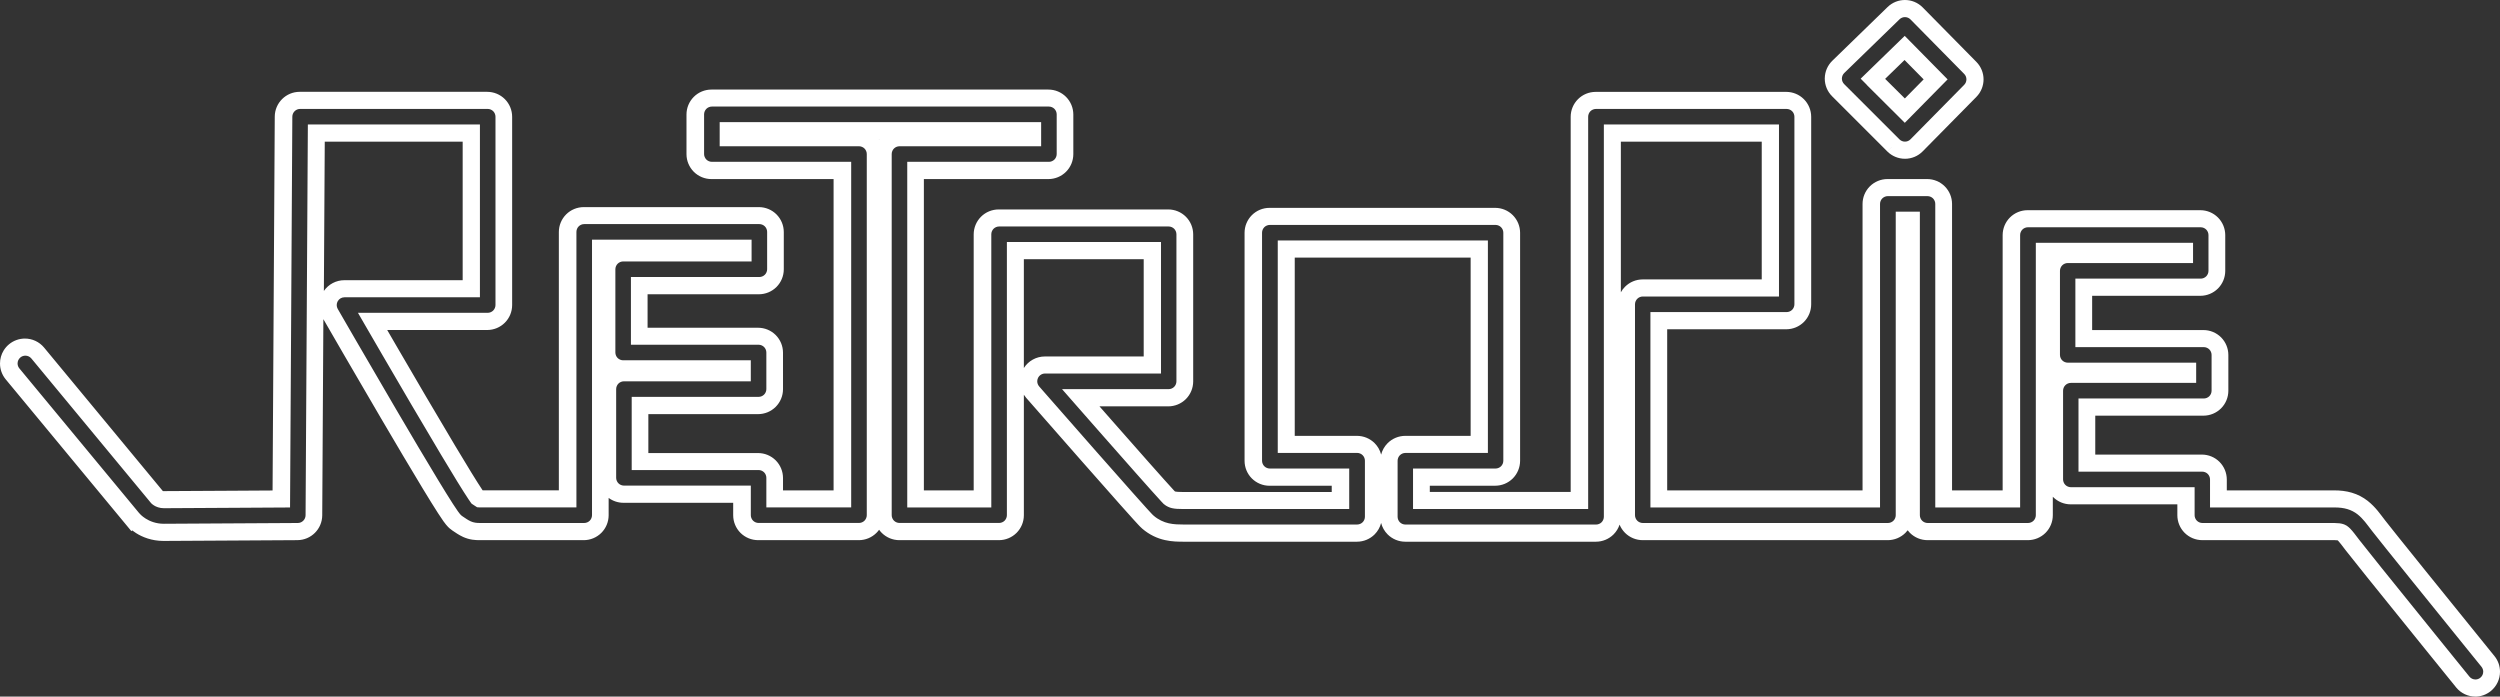 <svg xmlns="http://www.w3.org/2000/svg" id="Layer_2" viewBox="0 0 600 167.19">
  <rect x="0" y="0" width="600" height="167.19" fill="#333333" stroke="none"/>
  <g>
    <path d="M 591.046 163.674 C 591.046 163.674 577.597 147.071 569.839 137.42 C 567.244 134.192 565.318 131.783 564.64 130.898 C 563.698 129.659 563.029 128.765 562.588 128.327 C 562.126 127.88 562.054 127.856 561.706 127.733 C 561.463 127.661 561.028 127.58 560.284 127.58 L 528.528 127.58 C 527.496 127.58 526.485 127.163 525.756 126.434 C 525.024 125.702 524.607 124.691 524.607 123.659 L 524.607 118.988 L 496.959 118.988 C 495.927 118.988 494.916 118.571 494.187 117.839 C 493.455 117.11 493.038 116.099 493.038 115.067 L 493.038 93.77 C 493.038 92.738 493.455 91.727 494.187 90.998 C 494.916 90.266 495.927 89.849 496.959 89.849 L 524.979 89.849 L 524.979 89.102 L 496.212 89.102 C 495.18 89.102 494.169 88.682 493.44 87.953 C 492.708 87.224 492.291 86.213 492.291 85.178 L 492.291 65.006 C 492.291 63.971 492.708 62.96 493.44 62.231 C 494.169 61.499 495.18 61.082 496.212 61.082 L 524.232 61.082 L 524.232 60.335 L 490.608 60.335 L 490.608 123.659 C 490.608 124.691 490.191 125.702 489.459 126.431 C 488.73 127.163 487.719 127.58 486.687 127.58 L 462.588 127.58 C 461.556 127.58 460.545 127.163 459.816 126.434 C 459.087 125.702 458.667 124.691 458.667 123.659 L 458.667 52.862 L 456.987 52.862 L 456.987 123.659 C 456.987 124.691 456.567 125.702 455.838 126.431 C 455.106 127.163 454.098 127.58 453.063 127.58 L 394.223 127.58 C 393.188 127.58 392.18 127.163 391.448 126.434 C 390.719 125.702 390.299 124.691 390.299 123.659 L 390.299 73.037 C 390.299 72.005 390.719 70.994 391.448 70.262 C 392.18 69.533 393.188 69.113 394.223 69.113 L 424.856 69.113 L 424.856 31.942 L 386.936 31.942 L 386.936 124.031 C 386.936 125.066 386.519 126.077 385.787 126.806 C 385.058 127.535 384.047 127.955 383.015 127.955 L 337.249 127.955 C 336.214 127.955 335.206 127.538 334.474 126.806 C 333.742 126.077 333.325 125.066 333.325 124.031 L 333.325 110.582 C 333.325 109.55 333.742 108.539 334.474 107.81 C 335.206 107.078 336.214 106.661 337.249 106.661 L 354.995 106.661 L 354.995 59.774 L 308.668 59.774 L 308.668 106.661 L 325.666 106.661 C 326.701 106.661 327.712 107.078 328.441 107.807 C 329.173 108.539 329.59 109.55 329.59 110.582 L 329.59 124.031 C 329.59 125.063 329.17 126.074 328.441 126.806 C 327.709 127.535 326.701 127.955 325.666 127.955 L 284.011 127.955 C 282.841 127.949 281.524 127.946 280.018 127.613 C 278.518 127.286 276.88 126.536 275.494 125.339 C 275.251 125.129 275.176 125.045 275.047 124.916 C 274.93 124.796 274.807 124.667 274.666 124.517 C 274.384 124.217 274.033 123.833 273.61 123.368 C 272.767 122.438 271.645 121.184 270.334 119.708 C 267.712 116.762 264.337 112.937 261.001 109.145 C 254.329 101.564 247.809 94.112 247.809 94.112 C 246.795 92.954 246.555 91.307 247.189 89.909 C 247.825 88.508 249.223 87.608 250.762 87.608 L 276.541 87.608 L 276.541 60.146 L 243.663 60.146 L 243.663 123.659 C 243.663 124.691 243.246 125.702 242.514 126.431 C 241.785 127.163 240.774 127.58 239.742 127.58 L 215.832 127.58 C 214.797 127.58 213.789 127.163 213.057 126.431 C 212.325 125.702 211.908 124.691 211.908 123.659 L 211.908 36.97 C 211.908 35.935 212.328 34.924 213.057 34.195 C 213.789 33.466 214.797 33.046 215.832 33.046 L 247.773 33.046 L 247.773 31.366 L 174.765 31.366 L 174.765 33.046 L 206.148 33.046 C 207.18 33.046 208.191 33.466 208.92 34.195 C 209.649 34.927 210.069 35.935 210.069 36.97 L 210.069 123.644 C 210.069 124.676 209.649 125.687 208.92 126.416 C 208.191 127.148 207.18 127.565 206.148 127.565 L 182.049 127.565 C 181.014 127.565 180.006 127.148 179.274 126.416 C 178.545 125.687 178.125 124.676 178.125 123.644 L 178.125 118.598 L 149.733 118.598 C 148.701 118.598 147.689 118.181 146.96 117.452 C 146.228 116.72 145.808 115.709 145.808 114.677 L 145.808 93.383 C 145.808 92.348 146.228 91.34 146.957 90.608 C 147.689 89.879 148.701 89.459 149.733 89.459 L 178.125 89.459 L 178.125 88.526 L 149.547 88.526 C 148.512 88.526 147.5 88.106 146.771 87.377 C 146.042 86.645 145.622 85.637 145.622 84.602 L 145.622 64.616 C 145.622 63.584 146.042 62.573 146.771 61.841 C 147.503 61.112 148.512 60.692 149.547 60.692 L 178.314 60.692 L 178.314 59.57 L 144.128 59.57 L 144.128 123.644 C 144.128 124.676 143.708 125.684 142.979 126.416 C 142.247 127.148 141.239 127.565 140.207 127.565 L 115.175 127.565 C 114.758 127.562 114.308 127.556 113.768 127.472 C 113.231 127.394 112.625 127.217 112.133 126.995 C 111.134 126.527 110.642 126.131 109.823 125.6 C 109.397 125.306 109.238 125.129 109.082 124.976 C 108.935 124.826 108.833 124.703 108.734 124.586 C 108.542 124.352 108.38 124.13 108.2 123.878 C 107.843 123.377 107.438 122.771 106.961 122.03 C 106.007 120.554 104.78 118.568 103.355 116.222 C 100.505 111.533 96.887 105.416 93.32 99.335 C 86.189 87.176 79.277 75.17 79.274 75.167 C 78.572 73.952 78.575 72.458 79.277 71.243 C 79.976 70.031 81.272 69.287 82.673 69.287 L 113.12 69.284 L 113.12 31.924 L 75.917 31.924 L 75.38 123.665 C 75.368 125.807 73.622 127.553 71.48 127.565 C 71.468 127.565 40.681 127.751 39.328 127.751 C 36.982 127.757 35.086 126.977 33.85 126.188 C 32.665 125.438 32.008 124.694 31.777 124.415 L 31.777 124.415 L 3.055 89.717 L 3.055 89.717 C 1.675 88.049 1.906 85.577 3.577 84.194 C 5.245 82.814 7.717 83.048 9.1 84.716 L 37.771 119.354 C 37.807 119.39 37.9 119.471 38.035 119.555 C 38.317 119.723 38.686 119.903 39.328 119.906 C 39.937 119.906 48.001 119.861 55.859 119.813 C 60.248 119.786 64.58 119.762 67.556 119.744 L 68.096 27.979 C 68.108 25.825 69.863 24.082 72.017 24.082 L 117.035 24.082 C 118.07 24.082 119.078 24.499 119.81 25.228 C 120.539 25.96 120.959 26.971 120.959 28.003 L 120.959 73.208 C 120.959 74.243 120.539 75.251 119.81 75.983 C 119.078 76.712 118.067 77.132 117.035 77.132 L 89.462 77.132 C 90.623 79.139 92.021 81.551 93.563 84.2 C 97.853 91.58 103.235 100.784 107.576 108.038 C 110.459 112.859 112.913 116.861 114.173 118.733 C 114.347 118.994 114.503 119.216 114.617 119.372 C 114.845 119.525 115.025 119.642 115.148 119.72 C 115.154 119.72 115.16 119.72 115.169 119.72 C 116.138 119.72 129.479 119.72 136.274 119.72 L 136.274 55.649 C 136.274 54.617 136.694 53.606 137.426 52.877 C 138.155 52.145 139.166 51.728 140.198 51.728 L 182.229 51.728 C 183.261 51.728 184.272 52.145 185.001 52.877 C 185.733 53.606 186.15 54.617 186.15 55.649 L 186.15 64.616 C 186.15 65.648 185.733 66.659 185.001 67.388 C 184.272 68.12 183.261 68.537 182.229 68.537 L 153.462 68.537 L 153.462 80.681 L 182.043 80.681 C 183.075 80.681 184.086 81.098 184.815 81.83 C 185.547 82.559 185.964 83.57 185.964 84.602 L 185.964 93.383 C 185.964 94.415 185.547 95.426 184.815 96.155 C 184.086 96.887 183.075 97.304 182.043 97.304 L 153.648 97.304 L 153.648 110.753 L 182.043 110.753 C 183.075 110.753 184.086 111.173 184.815 111.905 C 185.547 112.634 185.964 113.645 185.964 114.677 L 185.964 119.72 L 202.215 119.72 L 202.215 40.891 L 170.835 40.891 C 169.803 40.891 168.792 40.474 168.06 39.742 C 167.331 39.013 166.911 38.002 166.911 36.97 L 166.911 27.436 C 166.911 26.404 167.331 25.393 168.06 24.664 C 168.792 23.932 169.803 23.512 170.835 23.512 L 251.719 23.512 C 252.751 23.512 253.762 23.932 254.491 24.664 C 255.223 25.393 255.64 26.404 255.64 27.436 L 255.64 36.964 C 255.64 37.996 255.223 39.007 254.491 39.736 C 253.762 40.468 252.751 40.885 251.719 40.885 L 219.774 40.885 L 219.774 119.714 L 235.839 119.714 L 235.839 56.204 C 235.839 55.172 236.259 54.161 236.988 53.429 C 237.72 52.7 238.731 52.28 239.763 52.28 L 280.486 52.28 C 281.518 52.28 282.529 52.7 283.261 53.429 C 283.99 54.161 284.407 55.172 284.407 56.204 L 284.407 91.508 C 284.407 92.543 283.99 93.551 283.258 94.283 C 282.529 95.012 281.518 95.432 280.486 95.432 L 259.438 95.432 C 261.211 97.454 263.26 99.791 265.375 102.197 C 271.459 109.115 278.134 116.672 280.234 118.94 C 280.423 119.144 280.582 119.312 280.66 119.39 C 281.098 119.738 281.329 119.825 281.77 119.939 C 282.226 120.047 282.961 120.092 284.035 120.089 C 285.838 120.086 311.743 120.086 321.766 120.089 L 321.766 114.485 L 304.768 114.485 C 303.736 114.485 302.725 114.065 301.996 113.336 C 301.264 112.604 300.847 111.593 300.847 110.561 L 300.847 55.829 C 300.847 54.797 301.264 53.786 301.996 53.057 C 302.725 52.325 303.736 51.908 304.768 51.908 L 358.94 51.908 C 359.972 51.908 360.983 52.325 361.712 53.057 C 362.444 53.786 362.864 54.797 362.864 55.829 L 362.864 110.561 C 362.864 111.593 362.444 112.604 361.712 113.336 C 360.983 114.065 359.972 114.485 358.94 114.485 L 341.191 114.485 L 341.191 120.086 L 379.112 120.086 L 379.112 27.997 C 379.112 26.962 379.532 25.951 380.261 25.222 C 380.993 24.49 382.004 24.073 383.036 24.073 L 428.801 24.073 C 429.833 24.073 430.844 24.49 431.576 25.222 C 432.305 25.954 432.722 26.962 432.722 27.997 L 432.722 73.016 C 432.722 74.048 432.305 75.059 431.576 75.788 C 430.844 76.517 429.833 76.937 428.801 76.937 L 398.165 76.937 L 398.165 119.714 L 449.163 119.714 L 449.163 48.916 C 449.163 47.884 449.579 46.873 450.312 46.144 C 451.04 45.412 452.052 44.995 453.084 44.995 L 462.612 44.995 C 463.644 44.995 464.655 45.412 465.384 46.144 C 466.116 46.873 466.533 47.884 466.533 48.916 L 466.533 119.714 L 482.784 119.714 L 482.784 56.39 C 482.784 55.358 483.204 54.347 483.936 53.615 C 484.665 52.886 485.676 52.466 486.708 52.466 L 528.177 52.466 C 529.209 52.466 530.22 52.886 530.952 53.615 C 531.681 54.347 532.101 55.358 532.101 56.39 L 532.101 64.982 C 532.101 66.014 531.681 67.025 530.952 67.757 C 530.22 68.486 529.209 68.903 528.177 68.903 L 500.157 68.903 L 500.157 81.233 L 528.924 81.233 C 529.959 81.233 530.97 81.65 531.699 82.382 C 532.428 83.114 532.848 84.122 532.848 85.157 L 532.848 93.749 C 532.848 94.781 532.428 95.792 531.699 96.524 C 530.967 97.253 529.959 97.67 528.924 97.67 L 500.904 97.67 L 500.904 111.122 L 528.552 111.122 C 529.584 111.122 530.595 111.539 531.324 112.271 C 532.056 113 532.473 114.011 532.473 115.043 L 532.473 119.714 C 540.678 119.714 559.006 119.714 560.308 119.714 C 561.586 119.714 562.795 119.843 563.953 120.185 C 565.111 120.524 566.182 121.094 567.046 121.769 C 568.789 123.152 569.719 124.607 570.895 126.11 C 571.291 126.629 572.518 128.168 574.174 130.235 C 575.836 132.308 577.957 134.945 580.234 137.768 C 584.791 143.42 589.975 149.829 593.392 154.053 C 595.672 156.87 597.163 158.709 597.166 158.715 C 598.531 160.398 598.27 162.867 596.587 164.232 C 595.861 164.82 594.988 165.105 594.121 165.105 C 592.924 165.105 591.805 164.613 591.019 163.653 Z" id="path238" style="fill: none;"/>
    <path d="M 594.112 167.184 C 592.378 167.187 590.641 166.422 589.462 164.967 L 589.465 164.967 C 589.39 164.88 575.995 148.34 568.252 138.707 C 565.651 135.47 563.734 133.076 563.017 132.14 C 562.117 130.946 561.421 130.049 561.175 129.803 C 561.124 129.755 561.082 129.716 561.049 129.686 C 561.019 129.68 560.977 129.674 560.929 129.668 C 560.797 129.65 560.593 129.635 560.299 129.635 L 528.54 129.635 C 526.953 129.632 525.441 129.008 524.316 127.886 C 523.194 126.761 522.567 125.246 522.564 123.659 L 522.564 121.043 L 496.974 121.043 C 495.384 121.04 493.872 120.413 492.747 119.294 C 492.723 119.27 492.699 119.246 492.675 119.222 L 492.675 123.659 C 492.672 125.246 492.045 126.761 490.926 127.886 C 489.801 129.005 488.289 129.632 486.699 129.638 L 462.603 129.638 C 461.016 129.632 459.501 129.008 458.376 127.886 C 458.181 127.691 458.001 127.484 457.839 127.268 C 457.674 127.484 457.497 127.691 457.302 127.886 C 456.177 129.005 454.665 129.632 453.075 129.638 L 394.235 129.638 C 392.648 129.632 391.133 129.008 390.008 127.886 C 389.438 127.313 388.997 126.644 388.697 125.912 C 388.409 126.788 387.917 127.592 387.254 128.258 C 386.126 129.38 384.614 130.007 383.027 130.01 L 337.261 130.01 C 335.674 130.007 334.159 129.38 333.034 128.258 C 332.269 127.49 331.732 126.539 331.468 125.51 C 331.207 126.542 330.67 127.49 329.905 128.261 C 328.78 129.377 327.268 130.007 325.678 130.01 L 284.011 130.01 C 282.85 130.004 281.335 130.01 279.592 129.62 C 277.759 129.221 275.836 128.336 274.153 126.89 C 273.871 126.644 273.691 126.458 273.61 126.377 L 273.598 126.362 L 273.583 126.35 C 273.457 126.218 273.325 126.08 273.175 125.921 C 272.884 125.609 272.527 125.222 272.098 124.748 C 271.246 123.809 270.121 122.552 268.807 121.076 C 266.182 118.124 262.804 114.299 259.468 110.504 C 252.793 102.92 246.273 95.468 246.273 95.468 C 246.072 95.237 245.889 94.991 245.727 94.739 L 245.727 123.659 C 245.724 125.249 245.097 126.761 243.978 127.886 C 242.853 129.005 241.338 129.635 239.751 129.638 L 215.841 129.638 C 214.251 129.635 212.739 129.005 211.614 127.886 C 211.383 127.652 211.173 127.403 210.984 127.142 C 210.795 127.403 210.585 127.652 210.354 127.883 C 209.229 129.008 207.714 129.635 206.127 129.638 L 181.941 129.638 C 180.354 129.632 178.842 129.008 177.714 127.886 C 176.595 126.761 175.968 125.249 175.965 123.659 L 175.965 120.671 L 149.625 120.671 C 148.337 120.668 147.098 120.254 146.075 119.501 L 146.075 123.659 C 146.072 125.249 145.445 126.761 144.326 127.883 C 143.198 129.008 141.686 129.635 140.099 129.638 L 115.058 129.638 C 114.62 129.635 114.038 129.626 113.363 129.524 C 112.607 129.41 111.872 129.191 111.158 128.873 C 109.97 128.321 109.31 127.799 108.596 127.34 L 108.575 127.325 L 108.554 127.31 C 108.017 126.953 107.627 126.554 107.534 126.458 L 107.516 126.44 L 107.498 126.422 C 107.303 126.221 107.153 126.041 107.039 125.903 C 106.808 125.618 106.613 125.354 106.418 125.087 C 106.034 124.544 105.614 123.914 105.128 123.161 C 104.156 121.658 102.923 119.66 101.492 117.305 C 98.633 112.598 95.012 106.478 91.442 100.391 C 85.058 89.507 78.845 78.74 77.609 76.598 L 77.336 123.692 C 77.309 126.965 74.672 129.608 71.387 129.635 L 71.369 129.635 C 71.357 129.635 71.333 129.635 71.306 129.635 C 71.246 129.635 71.159 129.638 71.045 129.638 C 70.82 129.638 70.487 129.641 70.064 129.644 C 69.218 129.647 68.009 129.656 66.557 129.665 C 63.647 129.683 59.756 129.707 55.823 129.728 C 47.947 129.776 39.928 129.824 39.229 129.824 L 39.205 129.824 C 36.406 129.818 34.153 128.897 32.65 127.94 C 32.305 127.724 31.996 127.505 31.723 127.292 L 31.534 127.481 L 5.011 95.438 L 1.372 91.046 C 0.454 89.936 -0.002 88.574 0.001 87.236 C -0.002 86.135 0.304 85.034 0.901 84.074 L 0.901 84.029 L 0.919 84.05 C 1.249 83.525 1.666 83.042 2.167 82.628 C 3.277 81.71 4.639 81.254 5.977 81.254 C 7.687 81.251 9.406 81.998 10.585 83.423 L 39.085 117.857 C 39.103 117.857 39.142 117.86 39.229 117.869 C 39.817 117.869 47.893 117.821 55.748 117.776 C 59.219 117.755 62.657 117.734 65.417 117.716 L 65.942 27.982 C 65.963 24.694 68.633 22.042 71.918 22.039 L 116.936 22.039 C 118.526 22.045 120.038 22.669 121.163 23.791 C 122.285 24.916 122.912 26.428 122.915 28.018 L 122.915 73.223 C 122.912 74.813 122.285 76.325 121.163 77.45 C 120.038 78.572 118.526 79.196 116.936 79.202 L 92.93 79.202 C 93.65 80.447 94.424 81.782 95.24 83.183 C 99.53 90.56 104.909 99.761 109.241 106.997 C 112.115 111.803 114.575 115.811 115.787 117.611 C 115.802 117.635 115.817 117.659 115.835 117.68 C 118.007 117.68 124.118 117.68 129.668 117.68 C 131.231 117.68 132.749 117.68 134.123 117.68 L 134.123 55.682 C 134.126 54.095 134.753 52.58 135.875 51.455 C 136.997 50.336 138.512 49.709 140.102 49.706 L 182.13 49.706 C 183.72 49.709 185.232 50.336 186.357 51.455 C 187.476 52.58 188.106 54.095 188.109 55.682 L 188.109 64.649 C 188.106 66.236 187.476 67.751 186.357 68.876 C 185.232 69.995 183.72 70.622 182.13 70.625 L 155.418 70.625 L 155.418 78.659 L 181.944 78.659 C 183.531 78.662 185.046 79.289 186.171 80.408 C 187.29 81.533 187.917 83.048 187.92 84.635 L 187.923 93.416 C 187.917 95.003 187.29 96.518 186.171 97.64 C 185.043 98.765 183.531 99.389 181.944 99.392 L 155.604 99.392 L 155.604 108.734 L 181.944 108.734 C 183.531 108.737 185.043 109.364 186.171 110.483 C 187.29 111.608 187.917 113.123 187.923 114.71 L 187.923 117.698 L 200.061 117.698 L 200.061 42.979 L 170.736 42.979 C 169.149 42.976 167.634 42.349 166.509 41.23 C 165.39 40.102 164.76 38.59 164.757 37.003 L 164.757 27.475 C 164.76 25.885 165.39 24.37 166.509 23.248 C 167.634 22.126 169.146 21.499 170.736 21.496 L 251.62 21.496 C 253.21 21.499 254.722 22.126 255.847 23.248 C 256.966 24.373 257.593 25.885 257.599 27.475 L 257.599 37 C 257.593 38.587 256.969 40.102 255.847 41.227 C 254.722 42.349 253.21 42.973 251.62 42.979 L 221.73 42.979 L 221.73 117.698 L 233.685 117.698 L 233.685 56.246 C 233.691 54.659 234.318 53.144 235.437 52.019 C 236.565 50.897 238.077 50.273 239.664 50.267 L 280.387 50.267 C 281.977 50.27 283.489 50.897 284.614 52.019 C 285.736 53.144 286.36 54.659 286.366 56.246 L 286.366 91.55 C 286.36 93.137 285.733 94.652 284.614 95.777 C 283.489 96.896 281.977 97.523 280.387 97.526 L 263.875 97.526 C 264.826 98.612 265.816 99.737 266.821 100.88 C 272.893 107.789 279.589 115.367 281.647 117.59 C 281.758 117.71 281.86 117.818 281.935 117.896 C 281.962 117.917 281.98 117.926 281.989 117.932 L 281.992 117.938 C 281.992 117.935 281.992 117.938 282.013 117.944 C 282.037 117.95 282.094 117.968 282.184 117.992 C 282.352 118.025 282.946 118.079 283.795 118.076 C 283.819 118.076 283.885 118.073 283.984 118.076 C 285.241 118.076 294.445 118.073 303.883 118.073 C 309.622 118.073 315.448 118.073 319.615 118.076 L 319.615 116.582 L 304.672 116.582 C 303.082 116.576 301.57 115.949 300.445 114.83 C 299.326 113.705 298.699 112.193 298.696 110.603 L 298.696 55.865 C 298.699 54.275 299.326 52.763 300.445 51.638 C 301.57 50.516 303.085 49.889 304.672 49.886 L 358.844 49.886 C 360.434 49.889 361.946 50.516 363.071 51.638 C 364.19 52.763 364.82 54.275 364.823 55.865 L 364.823 110.597 C 364.817 112.184 364.19 113.699 363.071 114.824 C 361.946 115.943 360.434 116.57 358.844 116.573 L 343.153 116.573 L 343.153 118.067 L 376.964 118.067 L 376.964 28.03 C 376.967 26.443 377.594 24.931 378.716 23.803 C 379.841 22.681 381.353 22.057 382.943 22.054 L 428.708 22.051 C 430.295 22.057 431.807 22.681 432.932 23.803 C 434.054 24.931 434.681 26.443 434.684 28.03 L 434.684 73.049 C 434.681 74.636 434.054 76.151 432.932 77.276 C 431.807 78.395 430.295 79.022 428.705 79.025 L 400.124 79.025 L 400.124 117.692 L 447.012 117.692 L 447.012 48.952 C 447.014 47.362 447.641 45.85 448.76 44.725 C 449.889 43.603 451.401 42.976 452.991 42.973 L 462.516 42.973 C 464.106 42.976 465.618 43.603 466.743 44.725 C 467.865 45.85 468.489 47.362 468.492 48.952 L 468.492 117.692 L 480.636 117.692 L 480.636 56.423 C 480.639 54.836 481.266 53.324 482.385 52.196 C 483.51 51.077 485.025 50.45 486.612 50.447 L 528.081 50.447 C 529.668 50.45 531.183 51.077 532.308 52.196 C 533.43 53.324 534.054 54.836 534.06 56.423 L 534.06 65.018 C 534.054 66.605 533.43 68.117 532.308 69.245 C 531.18 70.364 529.671 70.991 528.081 70.994 L 502.116 70.994 L 502.116 79.214 L 528.828 79.214 C 530.415 79.217 531.93 79.841 533.058 80.963 C 534.174 82.091 534.801 83.603 534.804 85.19 L 534.804 93.782 C 534.801 95.369 534.174 96.884 533.052 98.009 C 531.93 99.128 530.418 99.755 528.828 99.761 L 502.863 99.761 L 502.863 109.1 L 528.453 109.1 C 530.04 109.103 531.555 109.73 532.68 110.849 C 533.802 111.977 534.426 113.489 534.432 115.079 L 534.432 117.692 L 560.212 117.692 C 561.628 117.692 563.041 117.836 564.433 118.247 C 565.858 118.664 567.142 119.348 568.228 120.194 C 570.253 121.805 571.321 123.488 572.434 124.898 C 572.794 125.372 574.03 126.926 575.68 128.984 C 577.339 131.054 579.46 133.691 581.737 136.514 C 586.291 142.16 591.475 148.571 594.895 152.796 C 597.157 155.589 598.636 157.416 598.669 157.458 C 598.669 157.461 598.669 157.458 598.669 157.455 C 598.669 157.455 598.666 157.452 598.669 157.455 C 599.563 158.556 600.001 159.897 600.001 161.214 C 600.004 162.948 599.239 164.682 597.787 165.861 C 596.686 166.752 595.348 167.193 594.034 167.193 L 593.92 167.193 L 594.112 167.184 Z M 543.786 125.525 L 560.296 125.525 C 561.184 125.528 561.808 125.615 562.309 125.765 L 562.357 125.78 L 562.399 125.795 C 562.546 125.846 562.879 125.954 563.233 126.182 C 563.572 126.407 563.77 126.605 564.025 126.845 L 564.049 126.869 C 564.703 127.535 565.333 128.408 566.284 129.647 C 566.926 130.487 568.861 132.908 571.45 136.133 C 579.205 145.778 592.654 162.381 592.654 162.381 L 591.058 163.674 L 592.654 162.381 C 593.026 162.84 593.554 163.071 594.109 163.074 C 594.526 163.071 594.931 162.939 595.279 162.657 C 595.741 162.282 595.972 161.754 595.975 161.202 C 595.969 160.785 595.84 160.38 595.54 160.005 C 595.528 159.993 595.51 159.972 595.489 159.942 C 595.441 159.888 595.375 159.804 595.288 159.696 C 595.111 159.477 594.853 159.159 594.523 158.754 C 593.866 157.941 592.924 156.777 591.784 155.37 C 588.367 151.146 583.18 144.734 578.623 139.082 C 576.343 136.256 574.222 133.619 572.56 131.543 C 570.895 129.467 569.683 127.943 569.266 127.397 C 568.009 125.78 567.22 124.556 565.774 123.41 C 565.114 122.897 564.253 122.438 563.362 122.18 C 562.441 121.907 561.439 121.79 560.296 121.79 C 558.994 121.79 540.666 121.79 532.461 121.79 L 530.406 121.79 L 530.406 115.067 C 530.412 114.587 530.199 114.08 529.86 113.744 C 529.524 113.405 529.017 113.195 528.54 113.198 L 498.837 113.198 L 498.837 95.639 L 528.915 95.639 C 529.392 95.642 529.899 95.432 530.235 95.093 C 530.574 94.757 530.784 94.25 530.781 93.77 L 530.781 85.178 C 530.784 84.701 530.574 84.191 530.235 83.858 C 529.899 83.516 529.392 83.306 528.915 83.312 L 498.09 83.312 L 498.09 66.872 L 528.168 66.872 C 528.642 66.875 529.152 66.665 529.488 66.326 C 529.827 65.99 530.037 65.483 530.034 65.006 L 530.034 56.411 C 530.037 55.934 529.827 55.427 529.488 55.091 C 529.152 54.752 528.645 54.539 528.168 54.545 L 486.699 54.545 C 486.219 54.542 485.712 54.749 485.376 55.091 C 485.037 55.427 484.827 55.934 484.83 56.411 L 484.83 121.79 L 464.466 121.79 L 464.466 48.94 C 464.472 48.46 464.262 47.953 463.92 47.617 C 463.587 47.278 463.077 47.068 462.6 47.071 L 453.075 47.071 C 452.595 47.068 452.088 47.278 451.752 47.62 C 451.413 47.953 451.203 48.46 451.206 48.94 L 451.206 121.79 L 430.19 121.79 L 396.101 121.79 L 396.101 74.9 L 428.789 74.9 C 429.266 74.906 429.776 74.693 430.112 74.354 C 430.451 74.018 430.661 73.511 430.658 73.034 L 430.658 28.015 C 430.661 27.535 430.451 27.028 430.112 26.692 C 429.776 26.353 429.269 26.143 428.792 26.146 L 383.027 26.146 C 382.547 26.143 382.04 26.353 381.704 26.692 C 381.365 27.028 381.155 27.538 381.158 28.015 L 381.158 122.162 L 339.127 122.162 L 339.127 112.448 L 358.931 112.448 C 359.408 112.451 359.915 112.241 360.251 111.902 C 360.593 111.566 360.803 111.059 360.797 110.582 L 360.797 55.85 C 360.803 55.37 360.593 54.866 360.248 54.527 C 359.915 54.188 359.408 53.978 358.931 53.981 L 304.759 53.981 C 304.279 53.978 303.772 54.188 303.436 54.527 C 303.097 54.866 302.887 55.37 302.89 55.85 L 302.89 110.582 C 302.887 111.059 303.097 111.566 303.439 111.902 C 303.772 112.241 304.282 112.451 304.759 112.448 L 323.812 112.448 L 323.812 122.162 L 321.757 122.162 C 317.605 122.162 310.726 122.162 303.967 122.162 C 294.406 122.162 285.079 122.162 284.026 122.162 L 283.999 122.162 L 283.978 122.162 L 283.882 122.162 C 282.814 122.156 282.052 122.132 281.284 121.958 L 281.263 121.952 L 281.248 121.949 C 280.753 121.853 279.91 121.493 279.373 121.019 L 279.268 120.938 L 279.175 120.839 C 279.082 120.746 278.914 120.569 278.716 120.356 C 276.571 118.037 269.911 110.498 263.821 103.571 C 261.706 101.165 259.657 98.828 257.881 96.806 L 254.89 93.395 L 280.474 93.395 C 280.951 93.398 281.461 93.188 281.794 92.849 C 282.136 92.513 282.346 92.006 282.343 91.526 L 282.343 56.225 C 282.346 55.745 282.136 55.238 281.794 54.902 C 281.461 54.563 280.951 54.353 280.474 54.356 L 239.781 54.356 C 239.304 54.353 238.797 54.563 238.461 54.902 C 238.119 55.238 237.909 55.745 237.912 56.225 L 237.912 121.79 L 217.74 121.79 L 217.74 38.839 L 251.737 38.839 C 252.214 38.845 252.724 38.632 253.06 38.293 C 253.399 37.957 253.609 37.45 253.606 36.973 L 253.606 27.442 C 253.609 26.965 253.399 26.458 253.057 26.122 C 252.724 25.78 252.214 25.57 251.737 25.576 L 170.85 25.576 C 170.373 25.57 169.863 25.78 169.527 26.122 C 169.188 26.458 168.978 26.965 168.981 27.442 L 168.981 36.97 C 168.978 37.447 169.188 37.954 169.527 38.29 C 169.863 38.629 170.37 38.842 170.85 38.836 L 204.285 38.836 L 204.285 121.775 L 183.924 121.775 L 183.924 114.677 C 183.93 114.2 183.72 113.693 183.378 113.357 C 183.042 113.018 182.535 112.805 182.058 112.808 L 151.608 112.808 L 151.608 95.249 L 182.058 95.249 C 182.535 95.255 183.042 95.045 183.378 94.703 C 183.72 94.367 183.93 93.86 183.924 93.383 L 183.924 84.602 C 183.93 84.125 183.72 83.618 183.378 83.282 C 183.042 82.943 182.535 82.73 182.058 82.736 L 151.422 82.736 L 151.422 66.485 L 182.244 66.485 C 182.721 66.488 183.228 66.278 183.564 65.936 C 183.906 65.603 184.116 65.093 184.113 64.616 L 184.113 55.649 C 184.116 55.172 183.906 54.665 183.564 54.329 C 183.228 53.987 182.721 53.777 182.244 53.783 L 140.21 53.783 C 139.733 53.777 139.226 53.987 138.887 54.329 C 138.548 54.665 138.338 55.172 138.341 55.649 L 138.341 121.775 L 136.286 121.775 L 129.776 121.775 C 123.23 121.775 115.889 121.775 115.178 121.775 C 115.172 121.775 115.127 121.775 115.043 121.772 L 114.506 121.742 L 114.053 121.451 C 113.915 121.364 113.726 121.241 113.489 121.082 L 113.18 120.875 L 112.961 120.575 C 112.835 120.398 112.664 120.158 112.481 119.882 C 111.164 117.926 108.719 113.933 105.824 109.091 C 101.477 101.825 96.092 92.618 91.796 85.232 C 90.257 82.583 88.856 80.168 87.695 78.161 L 85.91 75.077 L 117.047 75.077 C 117.524 75.08 118.034 74.87 118.367 74.528 C 118.709 74.192 118.919 73.685 118.916 73.208 L 118.916 28.009 C 118.919 27.532 118.709 27.022 118.367 26.686 C 118.031 26.347 117.527 26.137 117.047 26.143 L 72.029 26.143 C 71.009 26.137 70.163 26.977 70.16 27.997 L 69.611 121.793 L 67.58 121.805 C 64.604 121.823 60.272 121.85 55.883 121.874 C 48.019 121.922 39.97 121.97 39.322 121.97 C 38.314 121.985 37.399 121.592 36.988 121.322 L 36.973 121.313 L 36.955 121.304 C 36.676 121.127 36.499 120.974 36.373 120.857 L 36.28 120.77 L 7.528 86.033 C 7.153 85.583 6.631 85.361 6.088 85.358 C 5.662 85.358 5.251 85.493 4.897 85.787 C 4.447 86.159 4.222 86.681 4.219 87.227 C 4.222 87.641 4.351 88.046 4.63 88.394 L 33.166 122.867 L 33.367 123.11 C 33.517 123.287 34 123.851 34.963 124.463 C 35.92 125.075 37.444 125.708 39.316 125.705 L 39.34 125.705 C 40.675 125.705 71.459 125.519 71.48 125.519 C 72.491 125.516 73.337 124.673 73.337 123.659 L 73.886 29.875 L 115.181 29.875 L 115.181 71.345 L 82.679 71.348 C 82.01 71.348 81.398 71.699 81.062 72.281 C 80.894 72.569 80.81 72.89 80.81 73.214 C 80.81 73.526 80.888 73.835 81.044 74.12 C 81.05 74.129 81.053 74.132 81.053 74.132 C 81.056 74.138 81.056 74.138 81.059 74.141 C 81.062 74.144 81.062 74.15 81.065 74.153 C 81.068 74.159 81.074 74.168 81.08 74.18 C 81.095 74.204 81.113 74.237 81.14 74.285 C 81.194 74.375 81.272 74.51 81.374 74.687 C 81.575 75.038 81.875 75.557 82.253 76.214 C 83.012 77.528 84.101 79.409 85.409 81.668 C 88.028 86.189 91.538 92.228 95.102 98.303 C 98.666 104.378 102.281 110.489 105.119 115.16 C 106.538 117.5 107.762 119.474 108.695 120.92 C 109.163 121.646 109.553 122.234 109.877 122.687 C 110.048 122.927 110.183 123.107 110.321 123.275 C 110.411 123.38 110.465 123.446 110.552 123.539 C 110.744 123.725 110.687 123.689 110.993 123.911 L 110.993 123.911 C 111.884 124.493 112.211 124.766 112.991 125.129 C 113.276 125.264 113.753 125.405 114.083 125.447 C 114.476 125.507 114.797 125.516 115.184 125.516 L 140.213 125.516 C 140.693 125.522 141.197 125.312 141.533 124.97 C 141.875 124.634 142.085 124.127 142.082 123.65 L 142.082 57.515 L 180.381 57.515 L 180.381 62.747 L 149.559 62.747 C 149.082 62.744 148.575 62.954 148.238 63.293 C 147.896 63.629 147.686 64.136 147.689 64.616 L 147.689 84.602 C 147.686 85.079 147.896 85.589 148.235 85.922 C 148.572 86.264 149.082 86.474 149.559 86.471 L 180.192 86.471 L 180.192 91.514 L 149.745 91.514 C 149.268 91.511 148.761 91.721 148.424 92.06 C 148.085 92.396 147.875 92.903 147.878 93.383 L 147.878 114.677 C 147.875 115.154 148.085 115.661 148.428 115.997 C 148.761 116.336 149.268 116.546 149.745 116.543 L 180.195 116.543 L 180.195 123.644 C 180.189 124.121 180.402 124.628 180.741 124.964 C 181.077 125.303 181.581 125.513 182.061 125.51 L 206.16 125.51 C 206.637 125.513 207.144 125.303 207.477 124.964 C 207.819 124.625 208.029 124.121 208.026 123.644 L 208.026 36.967 C 208.029 36.49 207.819 35.983 207.477 35.647 C 207.144 35.308 206.637 35.098 206.16 35.101 L 172.722 35.101 L 172.722 29.311 L 249.874 29.311 L 249.874 35.101 L 215.877 35.101 C 215.397 35.098 214.89 35.308 214.554 35.647 C 214.215 35.983 214.005 36.49 214.008 36.967 L 214.008 123.644 C 214.005 124.121 214.215 124.625 214.554 124.964 C 214.893 125.303 215.397 125.513 215.877 125.51 L 239.787 125.51 C 240.264 125.513 240.771 125.303 241.107 124.964 C 241.446 124.625 241.656 124.121 241.653 123.644 L 241.653 58.076 L 278.641 58.076 L 278.641 89.645 L 250.807 89.645 C 250.075 89.645 249.406 90.077 249.106 90.746 C 248.995 90.989 248.938 91.247 248.938 91.511 C 248.941 91.952 249.094 92.384 249.403 92.747 L 249.406 92.747 L 249.406 92.75 C 249.409 92.753 249.415 92.759 249.421 92.765 C 249.433 92.78 249.454 92.801 249.475 92.828 C 249.526 92.885 249.598 92.969 249.694 93.077 C 249.886 93.296 250.168 93.617 250.525 94.028 C 251.239 94.844 252.262 96.011 253.495 97.415 C 255.958 100.226 259.255 103.985 262.588 107.774 C 265.924 111.563 269.296 115.385 271.915 118.328 C 273.223 119.798 274.342 121.049 275.179 121.973 C 275.596 122.432 275.941 122.807 276.208 123.092 C 276.343 123.236 276.457 123.356 276.562 123.467 C 276.712 123.614 276.694 123.605 276.88 123.767 C 277.981 124.724 279.331 125.339 280.51 125.591 C 281.767 125.87 282.892 125.879 284.059 125.885 L 325.714 125.885 C 326.191 125.888 326.698 125.678 327.034 125.339 C 327.376 125.003 327.586 124.493 327.58 124.016 L 327.58 110.567 C 327.586 110.087 327.376 109.58 327.034 109.247 C 326.701 108.905 326.191 108.695 325.714 108.698 L 306.661 108.698 L 306.661 57.71 L 357.095 57.71 L 357.095 108.707 L 337.294 108.707 C 336.817 108.704 336.31 108.914 335.974 109.253 C 335.632 109.589 335.422 110.096 335.425 110.573 L 335.425 124.025 C 335.422 124.502 335.632 125.009 335.971 125.345 C 336.307 125.684 336.814 125.894 337.294 125.891 L 383.06 125.891 C 383.537 125.894 384.044 125.684 384.38 125.345 C 384.719 125.009 384.929 124.499 384.926 124.025 L 384.926 29.878 L 426.956 29.878 L 426.956 71.162 L 394.268 71.162 C 393.788 71.156 393.284 71.366 392.948 71.708 C 392.606 72.044 392.396 72.551 392.399 73.028 L 392.399 123.65 C 392.396 124.127 392.606 124.637 392.948 124.973 C 393.281 125.312 393.788 125.522 394.268 125.519 L 453.111 125.519 C 453.585 125.522 454.092 125.312 454.428 124.97 C 454.77 124.637 454.98 124.13 454.977 123.65 L 454.977 50.801 L 460.767 50.801 L 460.767 123.65 C 460.764 124.127 460.974 124.637 461.316 124.973 C 461.649 125.312 462.156 125.522 462.636 125.519 L 486.732 125.519 C 487.209 125.522 487.716 125.312 488.052 124.97 C 488.391 124.637 488.601 124.13 488.598 123.65 L 488.598 58.271 L 526.332 58.271 L 526.332 63.128 L 496.257 63.131 C 495.78 63.125 495.273 63.335 494.937 63.677 C 494.598 64.013 494.388 64.52 494.391 64.997 L 494.391 85.172 C 494.388 85.649 494.598 86.159 494.937 86.492 C 495.273 86.831 495.78 87.044 496.257 87.038 L 527.079 87.038 L 527.079 91.895 L 497.007 91.895 C 496.527 91.892 496.02 92.102 495.684 92.444 C 495.345 92.777 495.132 93.287 495.138 93.764 L 495.138 115.058 C 495.132 115.535 495.345 116.045 495.684 116.378 C 496.02 116.72 496.527 116.93 497.007 116.927 L 526.707 116.927 L 526.707 123.653 C 526.701 124.13 526.914 124.637 527.256 124.973 C 527.586 125.312 528.096 125.522 528.573 125.519 L 543.816 125.519 L 543.786 125.525 Z M 310.738 104.606 L 325.681 104.606 C 327.268 104.609 328.783 105.236 329.908 106.355 C 330.676 107.126 331.21 108.074 331.471 109.106 C 331.735 108.074 332.272 107.123 333.037 106.355 C 334.162 105.236 335.677 104.609 337.264 104.606 L 352.955 104.603 L 352.955 61.832 L 310.738 61.832 L 310.738 104.609 L 310.738 104.606 L 310.738 104.606 Z M 249.379 92.777 C 249.373 92.771 249.373 92.771 249.37 92.768 L 249.367 92.765 L 249.364 92.762 L 249.364 92.762 C 249.37 92.771 249.373 92.774 249.376 92.777 L 249.379 92.777 Z M 245.724 88.325 C 246.81 86.615 248.704 85.556 250.768 85.553 L 274.489 85.553 L 274.489 62.207 L 245.724 62.207 L 245.724 88.322 L 245.715 88.325 L 245.724 88.325 Z M 389.006 70.148 C 389.273 69.662 389.609 69.212 390.011 68.813 C 391.136 67.691 392.648 67.064 394.238 67.061 L 422.816 67.061 L 422.816 33.997 L 389.006 33.997 L 389.006 70.151 L 389.006 70.148 Z M 77.732 69.824 C 78.842 68.219 80.675 67.247 82.649 67.247 L 111.041 67.247 L 111.041 33.997 L 77.942 33.997 L 77.729 69.824 L 77.732 69.824 Z M 210.978 33.502 C 210.996 33.481 211.011 33.457 211.029 33.436 L 210.93 33.436 C 210.948 33.457 210.963 33.481 210.978 33.502 Z" id="path240" style="fill: rgb(255, 255, 255);"/>
    <path d="M 454.422 34.903 L 441.161 21.64 C 440.417 20.899 440.003 19.885 440.012 18.838 C 440.018 17.791 440.447 16.783 441.2 16.051 L 454.464 3.163 C 456.009 1.663 458.478 1.687 459.99 3.223 L 472.881 16.3 C 474.384 17.824 474.384 20.281 472.881 21.805 L 459.99 34.882 C 459.255 35.629 458.259 36.046 457.212 36.052 L 457.2 36.052 C 456.114 36.049 455.106 35.638 454.398 34.9 Z M 449.493 18.907 L 457.146 26.56 L 464.547 19.051 L 457.107 11.506 L 449.487 18.907 Z" id="path244" style="fill: none;"/>
    <path d="M 457.188 38.104 C 455.604 38.104 454.08 37.474 452.958 36.355 L 454.413 34.9 L 452.958 36.352 L 439.697 23.095 C 438.575 21.973 437.945 20.458 437.945 18.874 C 437.945 18.868 437.945 18.856 437.945 18.835 C 437.945 18.814 437.945 18.79 437.948 18.76 C 437.975 17.182 438.626 15.682 439.757 14.581 L 453.021 1.69 C 454.179 0.565 455.691 -0.002 457.185 0.001 C 458.724 -0.002 460.278 0.598 461.445 1.78 L 474.333 14.857 C 475.476 16.015 476.055 17.545 476.052 19.054 C 476.055 20.563 475.476 22.09 474.333 23.251 L 461.445 36.325 C 460.329 37.462 458.799 38.104 457.2 38.107 L 457.239 38.107 L 457.188 38.104 Z M 457.188 33.994 L 457.191 33.994 C 457.698 33.991 458.163 33.796 458.514 33.439 L 471.405 20.362 C 471.765 19.993 471.939 19.531 471.942 19.051 C 471.942 18.568 471.765 18.106 471.405 17.74 L 458.517 4.663 C 458.145 4.288 457.674 4.108 457.185 4.108 C 456.711 4.108 456.252 4.279 455.886 4.633 L 442.622 17.524 C 442.265 17.866 442.058 18.355 442.055 18.85 L 442.055 18.904 C 442.064 19.378 442.262 19.846 442.601 20.185 L 447.272 24.853 L 455.865 33.445 C 456.237 33.802 456.687 33.994 457.209 33.994 L 457.188 33.994 Z M 448.034 20.359 L 446.561 18.883 L 457.134 8.608 L 467.427 19.051 L 457.152 29.476 L 447.999 20.359 L 448.034 20.359 Z M 457.149 23.644 L 461.676 19.051 L 457.092 14.401 L 452.433 18.925 L 457.179 23.644 L 457.149 23.644 Z" id="path246" style="fill: rgb(255, 255, 255);"/>
  </g>
</svg>